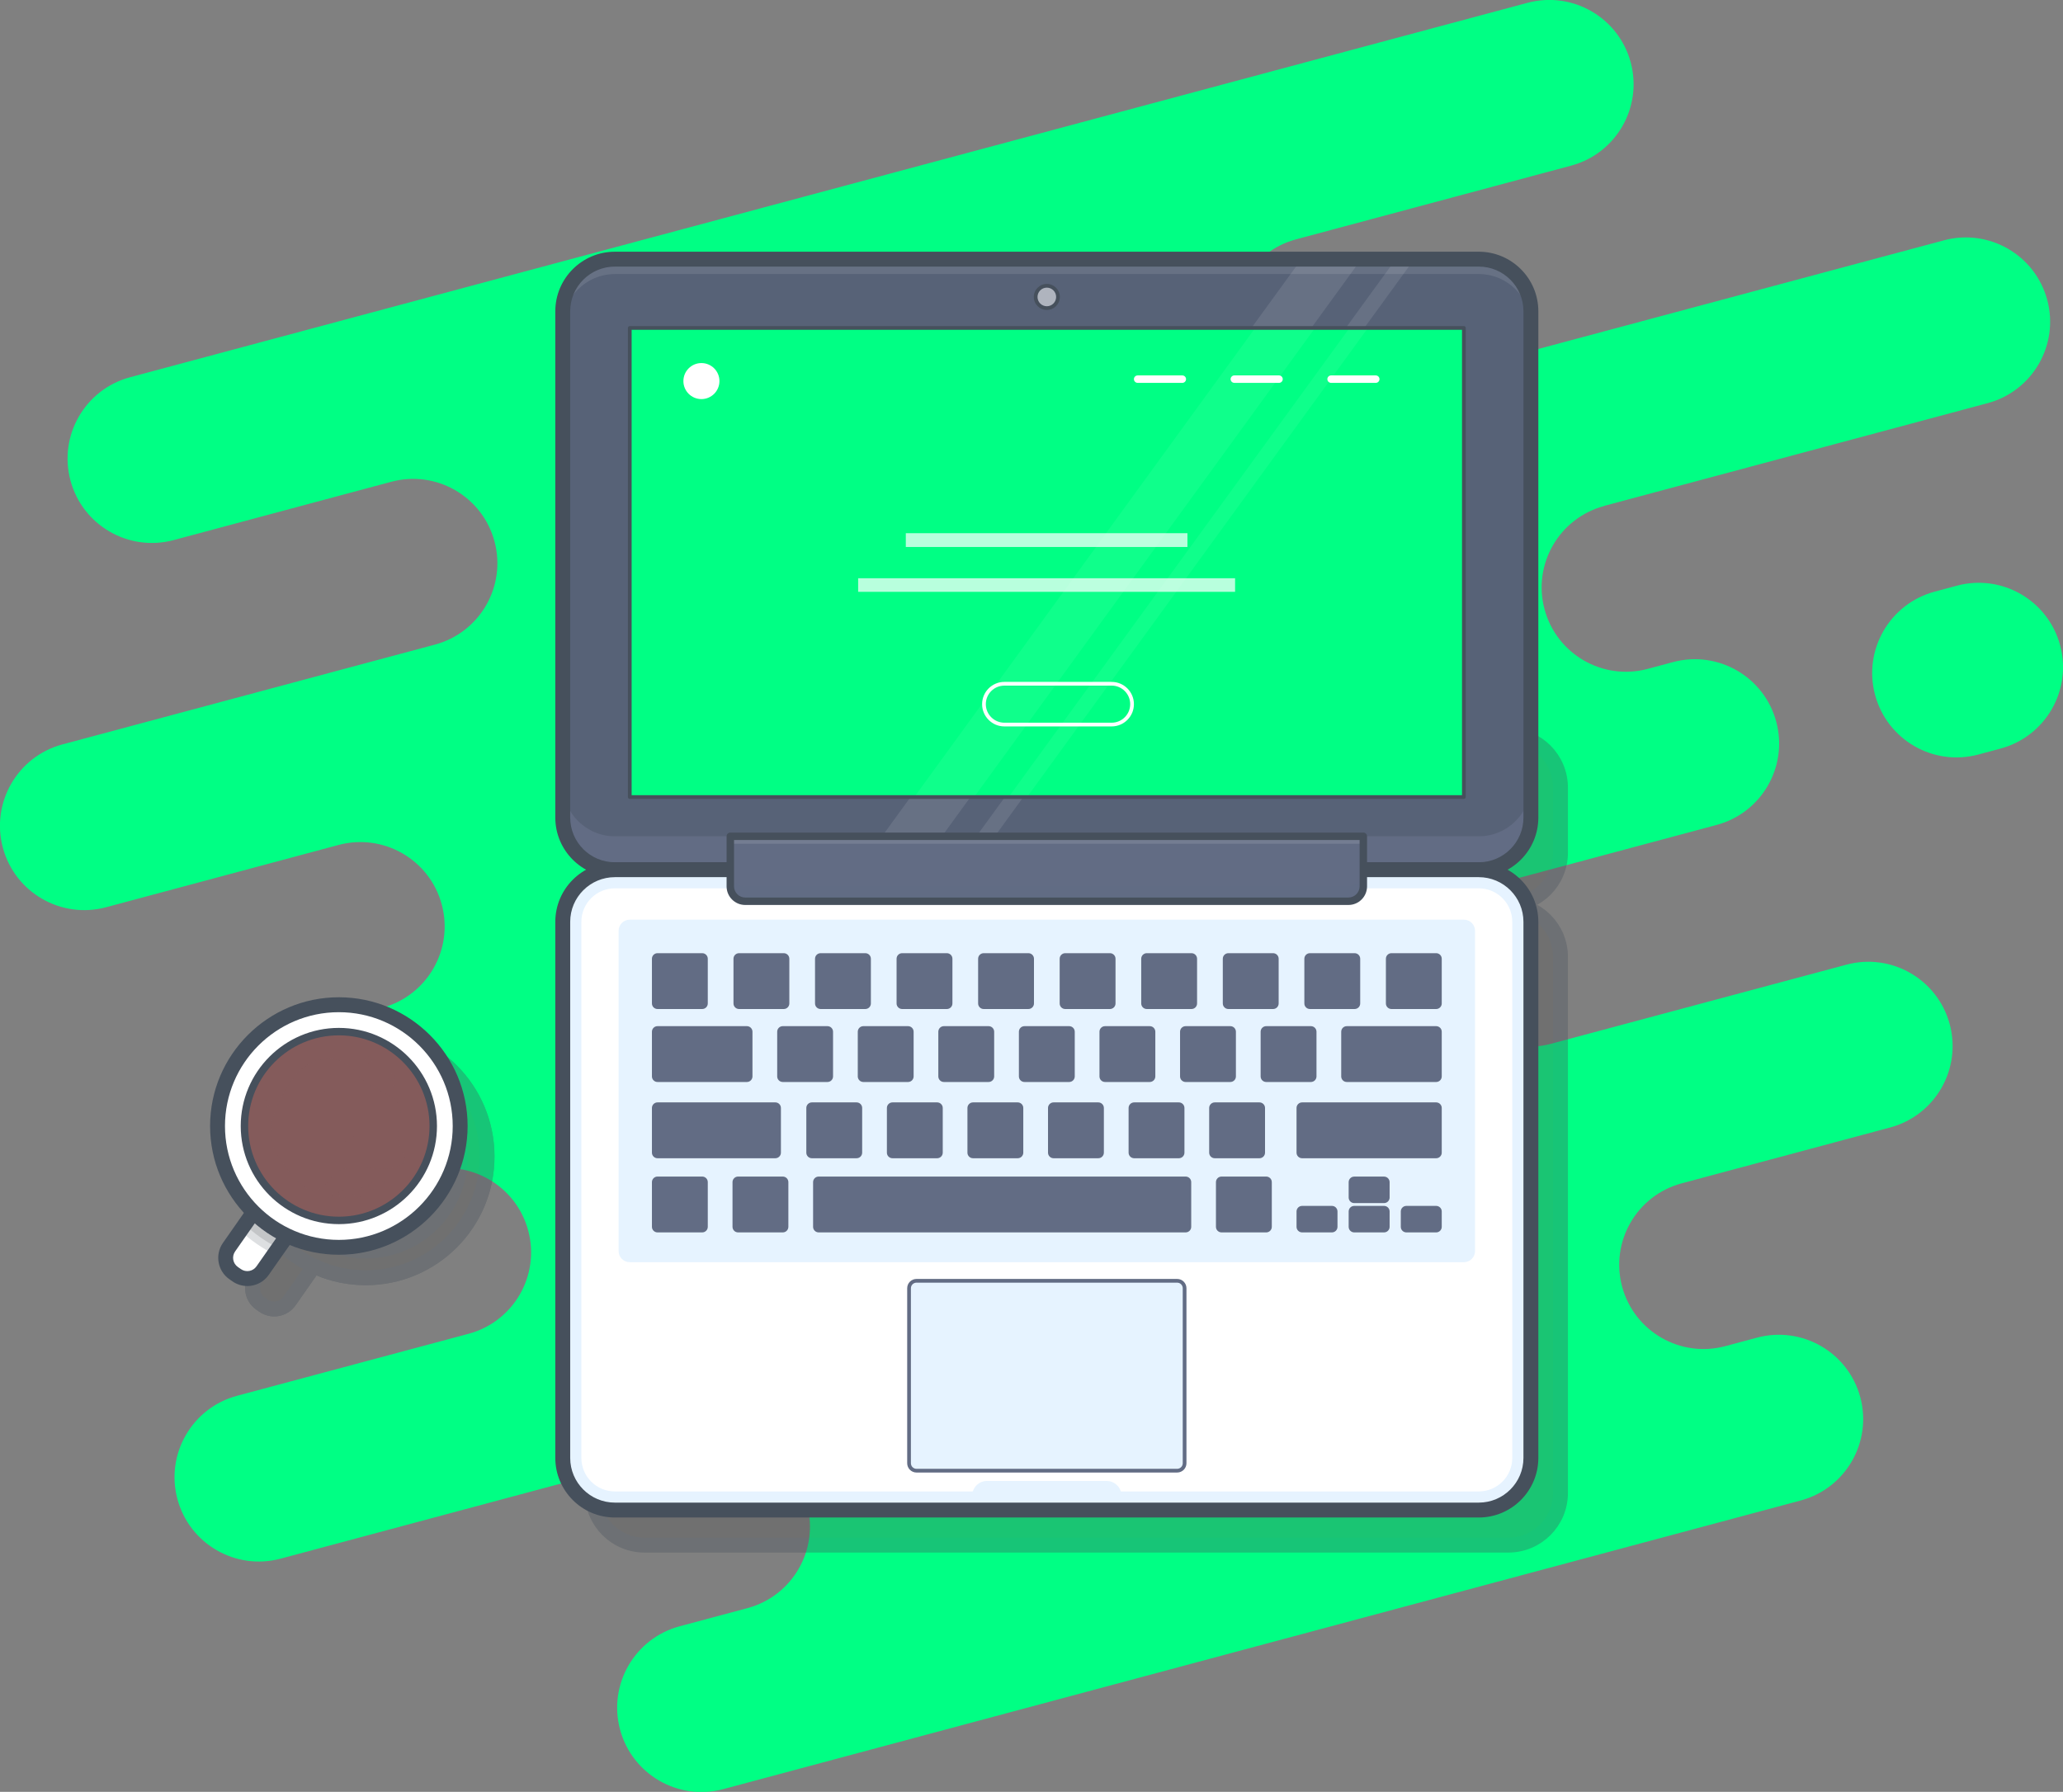 <?xml version="1.0" encoding="UTF-8"?>
<svg id="Layer_1" data-name="Layer 1" xmlns="http://www.w3.org/2000/svg" viewBox="0 0 554.03 481.3">
  <rect x="0" y="0" width="554.03" height="481.3" fill="#808080" stroke="none"/>
  <defs>
    <style>
      .cls-1, .cls-2, .cls-3, .cls-4, .cls-5 {
        fill: #fff;
      }

      .cls-6, .cls-3, .cls-7, .cls-4, .cls-8, .cls-5, .cls-9, .cls-10, .cls-11, .cls-12 {
        isolation: isolate;
      }

      .cls-6, .cls-8, .cls-13 {
        opacity: .33;
      }

      .cls-6, .cls-14 {
        fill: #845b5b;
      }

      .cls-2, .cls-15 {
        stroke: #e6f3ff;
        stroke-miterlimit: 10;
      }

      .cls-2, .cls-15, .cls-16 {
        stroke-width: 2px;
      }

      .cls-3 {
        opacity: .12;
      }

      .cls-7, .cls-17 {
        fill: #626c84;
      }

      .cls-7, .cls-11 {
        opacity: .25;
      }

      .cls-4 {
        opacity: .52;
      }

      .cls-18 {
        fill: #00ff84;
      }

      .cls-19, .cls-20, .cls-8, .cls-21, .cls-15, .cls-9, .cls-22, .cls-16, .cls-23, .cls-10, .cls-11 {
        fill: #4e4e4e;
      }

      .cls-20, .cls-8, .cls-21, .cls-22, .cls-16, .cls-23, .cls-10 {
        stroke-linecap: round;
        stroke-linejoin: round;
      }

      .cls-20, .cls-8, .cls-16, .cls-23, .cls-10 {
        stroke: #46505c;
      }

      .cls-8, .cls-23, .cls-10 {
        stroke-width: 4px;
      }

      .cls-24 {
        fill: #46505c;
      }

      .cls-5, .cls-25 {
        opacity: .1;
      }

      .cls-21 {
        stroke: #626c84;
      }

      .cls-9, .cls-12 {
        opacity: .17;
      }

      .cls-26 {
        fill: #e6f3ff;
      }

      .cls-27 {
        opacity: .72;
      }

      .cls-22 {
        stroke: #000;
      }

      .cls-28 {
        opacity: .06;
      }

      .cls-10 {
        opacity: .18;
      }

      .cls-12 {
        fill: #263238;
      }
    </style>
  </defs>
  <g id="Layer_1-2" data-name="Layer 1">
    <g>
      <path class="cls-18" d="m430.79,135.89l103-27.6c12.08-3.24,19.24-15.65,16.01-27.73h0c-3.24-12.08-15.65-19.24-27.73-16.01l-162.29,43.48c-12.08,3.24-24.49-3.93-27.73-16.01h0c-3.23-12.08,3.93-24.49,16.01-27.73l73.87-19.8c12.08-3.24,19.24-15.65,16.01-27.72t0,0h0c-3.24-12.08-15.65-19.24-27.73-16.01L34.93,101.33c-12.08,3.24-19.24,15.65-16.01,27.72h0c3.23,12.08,15.65,19.25,27.72,16.02,0,0,0,0,0,0l58.43-15.66c12.08-3.24,24.49,3.93,27.73,16.01h0c3.24,12.08-3.93,24.49-16.01,27.73h0l-100.02,26.8c-12.08,3.24-19.24,15.65-16.01,27.73h0c3.24,12.08,15.65,19.24,27.73,16.01h0l62.42-16.73c12.08-3.23,24.49,3.93,27.73,16.01h0c3.24,12.08-3.93,24.49-16.01,27.73h0l-4.43,1.19c-12.08,3.24-19.24,15.65-16.01,27.73,0,0,0,0,0,.01h0c3.24,12.08,15.65,19.24,27.73,16.01h0l4.2-1.12c12.08-3.24,24.49,3.93,27.73,16.01h0c3.24,12.08-3.93,24.49-16.01,27.73t0,0l-62.19,16.66c-12.08,3.24-19.24,15.65-16.01,27.73h0c3.24,12.08,15.65,19.24,27.73,16.01l113.64-30.45c12.08-3.24,24.49,3.93,27.73,16.01h0c3.24,12.08-3.93,24.49-16.01,27.73,0,0,0,0,0,0l-18.21,4.88c-12.08,3.24-19.24,15.65-16.01,27.73h0c3.24,12.08,15.65,19.24,27.72,16.01h0l289.35-77.53c12.08-3.24,19.24-15.65,16.01-27.73h0c-3.24-12.08-15.65-19.24-27.73-16.01h0l-8.51,2.28c-12.08,3.24-24.49-3.93-27.73-16h0c-3.23-12.08,3.93-24.49,16.01-27.73h0l55.97-15c12.08-3.24,19.24-15.65,16.01-27.73h0c-3.24-12.08-15.65-19.24-27.72-16.01h0l-79.36,21.26c-12.08,3.24-24.49-3.93-27.73-16.01h0c-3.23-12.08,3.93-24.49,16.01-27.72l56.2-15.06c12.08-3.23,19.24-15.65,16.01-27.72t0,0h0c-3.23-12.08-15.64-19.25-27.72-16.02,0,0,0,0,0,0l-6.78,1.82c-12.08,3.24-24.49-3.93-27.73-16.01h0c-3.24-12.08,3.93-24.49,16-27.73,0,0,0,0,0,0Z"/>
      <path class="cls-18" d="m519.57,158.92l5.96-1.6c12.08-3.24,24.49,3.93,27.73,16.01h0c3.24,12.08-3.93,24.5-16.01,27.74l-5.96,1.6c-12.08,3.24-24.49-3.93-27.73-16.01h0c-3.24-12.08,3.93-24.5,16.01-27.74Z"/>
    </g>
    <g class="cls-13">
      <path class="cls-22" d="m173.08,197.56h232c7.73,0,14,6.27,14,14v17.48c0,7.73-6.27,14-14,14h-232c-7.73,0-14-6.27-14-14v-17.48c0-7.73,6.27-14,14-14Z"/>
      <path class="cls-19" d="m173.08,197.56h232c7.73,0,14,6.27,14,14v17.48c0,7.73-6.27,14-14,14h-232c-7.73,0-14-6.27-14-14v-17.48c0-7.73,6.27-14,14-14Z"/>
      <path class="cls-9" d="m173.08,197.56h232c7.73,0,14,6.27,14,14v20.44c0,4.72-3.83,8.55-8.55,8.55h-242.9c-4.72,0-8.55-3.83-8.55-8.55h0v-20.44c0-7.73,6.27-14,14-14Z"/>
      <path class="cls-23" d="m173.08,197.56h232c7.73,0,14,6.27,14,14v17.48c0,7.73-6.27,14-14,14h-232c-7.73,0-14-6.27-14-14v-17.48c0-7.73,6.27-14,14-14Z"/>
      <rect class="cls-19" x="177.08" y="202.68" width="224" height="34.94"/>
      <rect class="cls-20" x="177.08" y="202.68" width="224" height="34.94"/>
      <path class="cls-19" d="m173.08,243.03h232c7.73,0,14,6.27,14,14v144c0,7.73-6.27,14-14,14h-232c-7.73,0-14-6.27-14-14v-144c0-7.73,6.27-14,14-14Z"/>
      <path class="cls-15" d="m415.08,257.03v144c0,5.52-4.48,10-10,10h-232c-5.52,0-10-4.48-10-10v-144c0-5.52,4.48-10,10-10h232c5.52,0,10,4.48,10,10Z"/>
      <path class="cls-19" d="m273.03,407.21h32.1c2.21,0,4,1.79,4,4v3.82h-40.1v-3.82c0-2.21,1.79-4,4-4Z"/>
      <path class="cls-23" d="m173.08,243.03h232c7.73,0,14,6.27,14,14v144c0,7.73-6.27,14-14,14h-232c-7.73,0-14-6.27-14-14v-144c0-7.73,6.27-14,14-14Z"/>
      <path class="cls-19" d="m177.08,256.45h224c1.66,0,3,1.34,3,3v86c0,1.66-1.34,3-3,3h-224c-1.66,0-3-1.34-3-3v-86c0-1.66,1.34-3,3-3Z"/>
      <path class="cls-21" d="m206.17,325.95h12c.55,0,1,.45,1,1v12c0,.55-.45,1-1,1h-12c-.55,0-1-.45-1-1v-12c0-.55.45-1,1-1Z"/>
      <path class="cls-21" d="m184.53,325.95h12c.55,0,1,.45,1,1v12c0,.55-.45,1-1,1h-12c-.55,0-1-.45-1-1v-12c0-.55.45-1,1-1Z"/>
      <path class="cls-21" d="m227.81,325.95h98.55c.55,0,1,.45,1,1v12c0,.55-.45,1-1,1h-98.55c-.55,0-1-.45-1-1v-12c0-.55.45-1,1-1Z"/>
      <path class="cls-21" d="m336,325.95h12c.55,0,1,.45,1,1v12c0,.55-.45,1-1,1h-12c-.55,0-1-.45-1-1v-12c0-.55.45-1,1-1Z"/>
      <path class="cls-21" d="m371.64,333.83h8c.55,0,1,.45,1,1v4.12c0,.55-.45,1-1,1h-8c-.55,0-1-.45-1-1v-4.12c0-.55.45-1,1-1Z"/>
      <path class="cls-21" d="m371.64,325.95h8c.55,0,1,.45,1,1v4.12c0,.55-.45,1-1,1h-8c-.55,0-1-.45-1-1v-4.12c0-.55.45-1,1-1Z"/>
      <path class="cls-21" d="m385.64,333.83h8c.55,0,1,.45,1,1v4.12c0,.55-.45,1-1,1h-8c-.55,0-1-.45-1-1v-4.12c0-.55.45-1,1-1Z"/>
      <path class="cls-21" d="m357.64,333.83h8c.55,0,1,.45,1,1v4.12c0,.55-.45,1-1,1h-8c-.55,0-1-.45-1-1v-4.12c0-.55.45-1,1-1Z"/>
      <path class="cls-21" d="m184.53,306.03h31.64c.55,0,1,.45,1,1v12c0,.55-.45,1-1,1h-31.64c-.55,0-1-.45-1-1v-12c0-.55.45-1,1-1Z"/>
      <path class="cls-21" d="m225.99,306.03h12c.55,0,1,.45,1,1v12c0,.55-.45,1-1,1h-12c-.55,0-1-.45-1-1v-12c0-.55.45-1,1-1Z"/>
      <path class="cls-21" d="m247.63,306.03h12c.55,0,1,.45,1,1v12c0,.55-.45,1-1,1h-12c-.55,0-1-.45-1-1v-12c0-.55.45-1,1-1Z"/>
      <path class="cls-21" d="m269.26,306.03h12c.55,0,1,.45,1,1v12c0,.55-.45,1-1,1h-12c-.55,0-1-.45-1-1v-12c0-.55.45-1,1-1Z"/>
      <path class="cls-21" d="m290.9,306.03h12c.55,0,1,.45,1,1v12c0,.55-.45,1-1,1h-12c-.55,0-1-.45-1-1v-12c0-.55.45-1,1-1Z"/>
      <path class="cls-21" d="m312.54,306.03h12c.55,0,1,.45,1,1v12c0,.55-.45,1-1,1h-12c-.55,0-1-.45-1-1v-12c0-.55.45-1,1-1Z"/>
      <path class="cls-21" d="m334.18,306.03h12c.55,0,1,.45,1,1v12c0,.55-.45,1-1,1h-12c-.55,0-1-.45-1-1v-12c0-.55.45-1,1-1Z"/>
      <path class="cls-21" d="m357.64,306.03h36c.55,0,1,.45,1,1v12c0,.55-.45,1-1,1h-36c-.55,0-1-.45-1-1v-12c0-.55.45-1,1-1Z"/>
      <path class="cls-21" d="m218.17,285.55h12c.55,0,1,.45,1,1v12c0,.55-.45,1-1,1h-12c-.55,0-1-.45-1-1v-12c0-.55.45-1,1-1Z"/>
      <path class="cls-21" d="m184.53,285.55h24c.55,0,1,.45,1,1v12c0,.55-.45,1-1,1h-24c-.55,0-1-.45-1-1v-12c0-.55.45-1,1-1Z"/>
      <path class="cls-21" d="m239.81,285.55h12c.55,0,1,.45,1,1v12c0,.55-.45,1-1,1h-12c-.55,0-1-.45-1-1v-12c0-.55.45-1,1-1Z"/>
      <path class="cls-21" d="m261.45,285.55h12c.55,0,1,.45,1,1v12c0,.55-.45,1-1,1h-12c-.55,0-1-.45-1-1v-12c0-.55.45-1,1-1Z"/>
      <path class="cls-21" d="m283.08,285.55h12c.55,0,1,.45,1,1v12c0,.55-.45,1-1,1h-12c-.55,0-1-.45-1-1v-12c0-.55.45-1,1-1Z"/>
      <path class="cls-21" d="m304.72,285.55h12c.55,0,1,.45,1,1v12c0,.55-.45,1-1,1h-12c-.55,0-1-.45-1-1v-12c0-.55.45-1,1-1Z"/>
      <path class="cls-21" d="m326.36,285.55h12c.55,0,1,.45,1,1v12c0,.55-.45,1-1,1h-12c-.55,0-1-.45-1-1v-12c0-.55.45-1,1-1Z"/>
      <path class="cls-21" d="m348,285.55h12c.55,0,1,.45,1,1v12c0,.55-.45,1-1,1h-12c-.55,0-1-.45-1-1v-12c0-.55.45-1,1-1Z"/>
      <path class="cls-21" d="m369.64,285.55h24c.55,0,1,.45,1,1v12c0,.55-.45,1-1,1h-24c-.55,0-1-.45-1-1v-12c0-.55.45-1,1-1Z"/>
      <path class="cls-21" d="m206.43,265.95h12c.55,0,1,.45,1,1v12c0,.55-.45,1-1,1h-12c-.55,0-1-.45-1-1v-12c0-.55.45-1,1-1Z"/>
      <path class="cls-21" d="m184.53,265.95h12c.55,0,1,.45,1,1v12c0,.55-.45,1-1,1h-12c-.55,0-1-.45-1-1v-12c0-.55.45-1,1-1Z"/>
      <path class="cls-21" d="m228.33,265.95h12c.55,0,1,.45,1,1v12c0,.55-.45,1-1,1h-12c-.55,0-1-.45-1-1v-12c0-.55.45-1,1-1Z"/>
      <path class="cls-21" d="m250.23,265.95h12c.55,0,1,.45,1,1v12c0,.55-.45,1-1,1h-12c-.55,0-1-.45-1-1v-12c0-.55.45-1,1-1Z"/>
      <path class="cls-21" d="m272.13,265.95h12c.55,0,1,.45,1,1v12c0,.55-.45,1-1,1h-12c-.55,0-1-.45-1-1v-12c0-.55.45-1,1-1Z"/>
      <path class="cls-21" d="m294.03,265.95h12c.55,0,1,.45,1,1v12c0,.55-.45,1-1,1h-12c-.55,0-1-.45-1-1v-12c0-.55.45-1,1-1Z"/>
      <path class="cls-21" d="m315.94,265.95h12c.55,0,1,.45,1,1v12c0,.55-.45,1-1,1h-12c-.55,0-1-.45-1-1v-12c0-.55.45-1,1-1Z"/>
      <path class="cls-21" d="m337.84,265.95h12c.55,0,1,.45,1,1v12c0,.55-.45,1-1,1h-12c-.55,0-1-.45-1-1v-12c0-.55.45-1,1-1Z"/>
      <path class="cls-21" d="m359.74,265.95h12c.55,0,1,.45,1,1v12c0,.55-.45,1-1,1h-12c-.55,0-1-.45-1-1v-12c0-.55.45-1,1-1Z"/>
      <path class="cls-21" d="m381.64,265.95h12c.55,0,1,.45,1,1v12c0,.55-.45,1-1,1h-12c-.55,0-1-.45-1-1v-12c0-.55.45-1,1-1Z"/>
      <path class="cls-19" d="m206.17,325.95h12c.55,0,1,.45,1,1v12c0,.55-.45,1-1,1h-12c-.55,0-1-.45-1-1v-12c0-.55.45-1,1-1Z"/>
      <path class="cls-19" d="m184.53,325.95h12c.55,0,1,.45,1,1v12c0,.55-.45,1-1,1h-12c-.55,0-1-.45-1-1v-12c0-.55.45-1,1-1Z"/>
      <path class="cls-19" d="m227.81,325.95h98.55c.55,0,1,.45,1,1v12c0,.55-.45,1-1,1h-98.55c-.55,0-1-.45-1-1v-12c0-.55.45-1,1-1Z"/>
      <path class="cls-19" d="m336,325.95h12c.55,0,1,.45,1,1v12c0,.55-.45,1-1,1h-12c-.55,0-1-.45-1-1v-12c0-.55.45-1,1-1Z"/>
      <path class="cls-19" d="m371.64,333.83h8c.55,0,1,.45,1,1v4.12c0,.55-.45,1-1,1h-8c-.55,0-1-.45-1-1v-4.12c0-.55.45-1,1-1Z"/>
      <path class="cls-19" d="m371.64,325.95h8c.55,0,1,.45,1,1v4.12c0,.55-.45,1-1,1h-8c-.55,0-1-.45-1-1v-4.12c0-.55.45-1,1-1Z"/>
      <path class="cls-19" d="m385.64,333.83h8c.55,0,1,.45,1,1v4.12c0,.55-.45,1-1,1h-8c-.55,0-1-.45-1-1v-4.12c0-.55.45-1,1-1Z"/>
      <path class="cls-19" d="m357.64,333.83h8c.55,0,1,.45,1,1v4.12c0,.55-.45,1-1,1h-8c-.55,0-1-.45-1-1v-4.12c0-.55.45-1,1-1Z"/>
      <path class="cls-19" d="m184.53,306.03h31.64c.55,0,1,.45,1,1v12c0,.55-.45,1-1,1h-31.64c-.55,0-1-.45-1-1v-12c0-.55.45-1,1-1Z"/>
      <path class="cls-19" d="m225.99,306.03h12c.55,0,1,.45,1,1v12c0,.55-.45,1-1,1h-12c-.55,0-1-.45-1-1v-12c0-.55.45-1,1-1Z"/>
      <path class="cls-19" d="m247.63,306.03h12c.55,0,1,.45,1,1v12c0,.55-.45,1-1,1h-12c-.55,0-1-.45-1-1v-12c0-.55.45-1,1-1Z"/>
      <path class="cls-19" d="m269.26,306.03h12c.55,0,1,.45,1,1v12c0,.55-.45,1-1,1h-12c-.55,0-1-.45-1-1v-12c0-.55.45-1,1-1Z"/>
      <path class="cls-19" d="m290.9,306.03h12c.55,0,1,.45,1,1v12c0,.55-.45,1-1,1h-12c-.55,0-1-.45-1-1v-12c0-.55.45-1,1-1Z"/>
      <path class="cls-19" d="m312.54,306.03h12c.55,0,1,.45,1,1v12c0,.55-.45,1-1,1h-12c-.55,0-1-.45-1-1v-12c0-.55.45-1,1-1Z"/>
      <path class="cls-19" d="m334.18,306.03h12c.55,0,1,.45,1,1v12c0,.55-.45,1-1,1h-12c-.55,0-1-.45-1-1v-12c0-.55.45-1,1-1Z"/>
      <path class="cls-19" d="m357.64,306.03h36c.55,0,1,.45,1,1v12c0,.55-.45,1-1,1h-36c-.55,0-1-.45-1-1v-12c0-.55.45-1,1-1Z"/>
      <path class="cls-19" d="m218.17,285.55h12c.55,0,1,.45,1,1v12c0,.55-.45,1-1,1h-12c-.55,0-1-.45-1-1v-12c0-.55.45-1,1-1Z"/>
      <path class="cls-19" d="m184.53,285.55h24c.55,0,1,.45,1,1v12c0,.55-.45,1-1,1h-24c-.55,0-1-.45-1-1v-12c0-.55.45-1,1-1Z"/>
      <path class="cls-19" d="m239.81,285.55h12c.55,0,1,.45,1,1v12c0,.55-.45,1-1,1h-12c-.55,0-1-.45-1-1v-12c0-.55.45-1,1-1Z"/>
      <path class="cls-19" d="m261.45,285.55h12c.55,0,1,.45,1,1v12c0,.55-.45,1-1,1h-12c-.55,0-1-.45-1-1v-12c0-.55.45-1,1-1Z"/>
      <path class="cls-19" d="m283.08,285.55h12c.55,0,1,.45,1,1v12c0,.55-.45,1-1,1h-12c-.55,0-1-.45-1-1v-12c0-.55.45-1,1-1Z"/>
      <path class="cls-19" d="m304.72,285.55h12c.55,0,1,.45,1,1v12c0,.55-.45,1-1,1h-12c-.55,0-1-.45-1-1v-12c0-.55.45-1,1-1Z"/>
      <path class="cls-19" d="m326.36,285.55h12c.55,0,1,.45,1,1v12c0,.55-.45,1-1,1h-12c-.55,0-1-.45-1-1v-12c0-.55.45-1,1-1Z"/>
      <path class="cls-19" d="m348,285.55h12c.55,0,1,.45,1,1v12c0,.55-.45,1-1,1h-12c-.55,0-1-.45-1-1v-12c0-.55.45-1,1-1Z"/>
      <path class="cls-19" d="m369.64,285.55h24c.55,0,1,.45,1,1v12c0,.55-.45,1-1,1h-24c-.55,0-1-.45-1-1v-12c0-.55.45-1,1-1Z"/>
      <path class="cls-19" d="m206.43,265.95h12c.55,0,1,.45,1,1v12c0,.55-.45,1-1,1h-12c-.55,0-1-.45-1-1v-12c0-.55.45-1,1-1Z"/>
      <path class="cls-19" d="m184.53,265.95h12c.55,0,1,.45,1,1v12c0,.55-.45,1-1,1h-12c-.55,0-1-.45-1-1v-12c0-.55.45-1,1-1Z"/>
      <path class="cls-19" d="m228.33,265.95h12c.55,0,1,.45,1,1v12c0,.55-.45,1-1,1h-12c-.55,0-1-.45-1-1v-12c0-.55.45-1,1-1Z"/>
      <path class="cls-19" d="m250.23,265.95h12c.55,0,1,.45,1,1v12c0,.55-.45,1-1,1h-12c-.55,0-1-.45-1-1v-12c0-.55.45-1,1-1Z"/>
      <path class="cls-19" d="m272.13,265.95h12c.55,0,1,.45,1,1v12c0,.55-.45,1-1,1h-12c-.55,0-1-.45-1-1v-12c0-.55.45-1,1-1Z"/>
      <path class="cls-19" d="m294.03,265.95h12c.55,0,1,.45,1,1v12c0,.55-.45,1-1,1h-12c-.55,0-1-.45-1-1v-12c0-.55.45-1,1-1Z"/>
      <path class="cls-19" d="m315.94,265.95h12c.55,0,1,.45,1,1v12c0,.55-.45,1-1,1h-12c-.55,0-1-.45-1-1v-12c0-.55.45-1,1-1Z"/>
      <path class="cls-19" d="m337.84,265.95h12c.55,0,1,.45,1,1v12c0,.55-.45,1-1,1h-12c-.55,0-1-.45-1-1v-12c0-.55.45-1,1-1Z"/>
      <path class="cls-19" d="m359.74,265.95h12c.55,0,1,.45,1,1v12c0,.55-.45,1-1,1h-12c-.55,0-1-.45-1-1v-12c0-.55.45-1,1-1Z"/>
      <path class="cls-19" d="m381.64,265.95h12c.55,0,1,.45,1,1v12c0,.55-.45,1-1,1h-12c-.55,0-1-.45-1-1v-12c0-.55.45-1,1-1Z"/>
      <path class="cls-19" d="m204.08,234.05h170v13.45c0,2.21-1.79,4-4,4h-162c-2.21,0-4-1.79-4-4v-13.45h0Z"/>
      <path class="cls-11" d="m370.08,247.49h-162c-2.21,0-4-1.79-4-4v4c0,2.21,1.79,4,4,4h162c2.21,0,4-1.79,4-4v-4c0,2.21-1.79,4-4,4Z"/>
      <path class="cls-16" d="m204.08,234.05h170v13.45c0,2.21-1.79,4-4,4h-162c-2.21,0-4-1.79-4-4v-13.45h0Z"/>
      <path class="cls-19" d="m254.08,353.45h70c1.11,0,2,.89,2,2v47c0,1.11-.89,2-2,2h-70c-1.11,0-2-.89-2-2v-47c0-1.11.9-2,2-2Z"/>
      <path class="cls-21" d="m254.08,353.45h70c1.11,0,2,.89,2,2v47c0,1.11-.89,2-2,2h-70c-1.11,0-2-.89-2-2v-47c0-1.11.9-2,2-2Z"/>
    </g>
    <g class="cls-13">
      <path class="cls-23" d="m68.73,343.17l7.72-11.03c.22-.31.65-.39.96-.17l7.88,5.51c.31.22.39.65.17.96l-7.72,11.03c-1.58,2.26-4.7,2.81-6.96,1.23l-.82-.57c-2.26-1.58-2.81-4.7-1.23-6.96Z"/>
      <path class="cls-23" d="m68.73,343.17l7.72-11.03c.22-.31.65-.39.96-.17l7.88,5.51c.31.22.39.65.17.96l-7.72,11.03c-1.58,2.26-4.7,2.81-6.96,1.23l-.82-.57c-2.26-1.58-2.81-4.7-1.23-6.96Z"/>
      <circle class="cls-23" cx="98.22" cy="310.63" r="32.58"/>
      <circle class="cls-23" cx="98.22" cy="310.63" r="32.58"/>
      <circle class="cls-23" cx="98.22" cy="310.63" r="25.36"/>
      <circle class="cls-23" cx="98.22" cy="310.63" r="25.36"/>
      <path class="cls-8" d="m81.64,305.37c.34-.76.71-1.51,1.08-2.25,1.7-3.33,3.73-6.79,6.98-8.83,2.75-1.73,6.61-2.41,9.59-.88,2.59,1.33,4.15,4.07,6.51,5.77,1.59.98,3.25,1.85,4.95,2.61,1.72.77,3.09,2.18,3.81,3.92.8,2.44-.52,5.05-.53,7.62,0,1.42.39,2.81,1.14,4.02.47.56.77,1.25.88,1.98-.15.95-.81,1.74-1.71,2.06-2.63,1.24-5.69.79-8.58.48s-6.09-.38-8.37,1.42c-.93.86-1.8,1.8-2.59,2.79-1.25,1.87-3.78,2.38-5.65,1.13-.22-.14-.42-.31-.6-.49-2.07-1.73-3.86-3.77-5.33-6.04-1.54-1.92-2.62-4.16-3.17-6.56-.52-2.97.35-5.95,1.59-8.75Z"/>
      <circle class="cls-8" cx="103.35" cy="328.25" r="1.57"/>
      <circle class="cls-8" cx="99.25" cy="328.83" r="1.09"/>
      <circle class="cls-8" cx="107.06" cy="326.79" r=".99"/>
      <circle class="cls-8" cx="95.8" cy="329.24" r=".71"/>
      <circle class="cls-8" cx="110.19" cy="325.75" r=".43"/>
      <circle class="cls-8" cx="78.54" cy="304.64" r="1.01"/>
      <circle class="cls-8" cx="106.15" cy="292.84" r=".95"/>
      <circle class="cls-8" cx="112.35" cy="297.54" r=".86"/>
      <circle class="cls-8" cx="113.06" cy="299.99" r=".38"/>
    </g>
    <path class="cls-2" d="m61.51,334.99l7.72-11.03c.22-.31.65-.39.96-.17l7.88,5.51c.31.22.39.65.17.96l-7.72,11.03c-1.58,2.26-4.7,2.81-6.96,1.23l-.82-.57c-2.26-1.58-2.81-4.7-1.23-6.96Z"/>
    <path class="cls-10" d="m70.19,323.79c-.31-.22-.74-.14-.96.17l-3.48,4.97c1.33,1.27,2.76,2.44,4.27,3.49,1.51,1.05,3.09,2,4.74,2.82l3.48-4.97c.22-.31.14-.74-.17-.96,0,0,0,0,0,0l-7.88-5.51Z"/>
    <path class="cls-24" d="m66.41,345.43c-1.39,0-2.79-.41-4-1.26l-.82-.57c-3.16-2.21-3.93-6.59-1.72-9.75h0l7.72-11.03c.85-1.21,2.53-1.51,3.75-.66l7.88,5.52c1.22.85,1.51,2.54.66,3.75l-7.72,11.03c-1.36,1.94-3.54,2.98-5.75,2.98Zm-3.27-9.29c-.95,1.36-.62,3.23.74,4.18l.82.57c1.36.95,3.23.62,4.18-.74l6.97-9.96-5.74-4.01-6.97,9.96Zm13.46-7.02s0,0,0,0h0Z"/>
    <circle class="cls-2" cx="91" cy="302.46" r="32.58"/>
    <path class="cls-24" d="m91,337.03c-19.07,0-34.58-15.51-34.58-34.58s15.51-34.58,34.58-34.58,34.58,15.51,34.58,34.58-15.51,34.58-34.58,34.58Zm0-65.15c-16.86,0-30.58,13.72-30.58,30.58s13.72,30.58,30.58,30.58,30.58-13.72,30.58-30.58-13.72-30.58-30.58-30.58Z"/>
    <circle class="cls-14" cx="91" cy="302.46" r="25.36"/>
    <path class="cls-24" d="m91,328.81c-14.53,0-26.35-11.82-26.35-26.35s11.82-26.36,26.35-26.36,26.35,11.82,26.35,26.36-11.82,26.35-26.35,26.35Zm0-50.71c-13.43,0-24.35,10.93-24.35,24.36s10.93,24.35,24.35,24.35,24.35-10.93,24.35-24.35-10.93-24.36-24.35-24.36Z"/>
    <path class="cls-6" d="m74.42,297.19c.34-.76.71-1.51,1.08-2.25,1.7-3.33,3.73-6.79,6.98-8.83,2.76-1.73,6.61-2.41,9.59-.88,2.59,1.33,4.15,4.07,6.51,5.77,1.59.97,3.25,1.84,4.96,2.6,1.72.77,3.08,2.18,3.81,3.92.8,2.45-.52,5.05-.53,7.62,0,1.42.39,2.81,1.14,4.02.47.56.78,1.25.88,1.98-.15.95-.81,1.74-1.71,2.06-2.63,1.24-5.69.79-8.58.48s-6.08-.38-8.37,1.42c-.93.86-1.8,1.8-2.59,2.79-1.25,1.87-3.78,2.38-5.65,1.13-.22-.14-.42-.31-.6-.49-2.07-1.73-3.86-3.77-5.33-6.04-1.53-1.92-2.62-4.16-3.17-6.55-.53-2.97.34-5.95,1.59-8.75Z"/>
    <circle class="cls-6" cx="96.12" cy="320.08" r="1.57"/>
    <circle class="cls-6" cx="92.03" cy="320.66" r="1.09"/>
    <circle class="cls-6" cx="99.84" cy="318.61" r=".99"/>
    <circle class="cls-6" cx="88.58" cy="321.07" r=".71"/>
    <circle class="cls-6" cx="102.96" cy="317.57" r=".43"/>
    <circle class="cls-6" cx="71.32" cy="296.47" r="1.01"/>
    <circle class="cls-6" cx="98.93" cy="284.67" r=".95"/>
    <circle class="cls-6" cx="105.13" cy="289.37" r=".86"/>
    <circle class="cls-6" cx="105.84" cy="291.81" r=".38"/>
    <circle class="cls-14" cx="93.22" cy="304.55" r="2"/>
    <circle class="cls-14" cx="86.7" cy="296.87" r="3.5"/>
    <path d="m397.13,234.11h-232c-7.99,0-14.5-6.51-14.5-14.5V83.61c0-7.99,6.51-14.5,14.5-14.5h232c7.99,0,14.5,6.51,14.5,14.5v136c0,7.99-6.51,14.5-14.5,14.5ZM165.13,70.11c-7.44,0-13.5,6.06-13.5,13.5v136c0,7.44,6.06,13.5,13.5,13.5h232c7.44,0,13.5-6.06,13.5-13.5V83.61c0-7.44-6.06-13.5-13.5-13.5h-232Z"/>
    <path class="cls-17" d="m165.13,69.61h232c7.73,0,14,6.27,14,14v136c0,7.73-6.27,14-14,14h-232c-7.73,0-14-6.27-14-14V83.61c0-7.73,6.27-14,14-14Z"/>
    <path class="cls-17" d="m165.13,69.61h232c7.73,0,14,6.27,14,14v136c0,7.73-6.27,14-14,14h-232c-7.73,0-14-6.27-14-14V83.61c0-7.73,6.27-14,14-14Z"/>
    <path class="cls-12" d="m165.13,69.61h232c7.73,0,14,6.27,14,14v127.02c0,7.73-6.27,14-14,14h-232c-7.73,0-14-6.27-14-14v-127.02c0-7.73,6.27-14,14-14Z"/>
    <path class="cls-5" d="m165.13,73.61h232c7.73,0,14,6.27,14,14v132h0V83.61c0-7.73-6.27-14-14-14h-232c-7.73,0-14,6.27-14,14v4c0-7.73,6.27-14,14-14Z"/>
    <g class="cls-25">
      <polygon class="cls-1" points="230.36 233.61 246.43 233.61 365.58 69.61 349.51 69.61 230.36 233.61"/>
      <polygon class="cls-1" points="255.7 233.61 260.64 233.61 379.8 69.61 374.85 69.61 255.7 233.61"/>
    </g>
    <path class="cls-24" d="m397.13,235.61h-232c-8.82,0-16-7.18-16-16V83.61c0-8.82,7.18-16,16-16h232c8.82,0,16,7.18,16,16v136c0,8.82-7.18,16-16,16ZM165.13,71.61c-6.62,0-12,5.38-12,12v136c0,6.62,5.38,12,12,12h232c6.62,0,12-5.38,12-12V83.61c0-6.62-5.38-12-12-12h-232Z"/>
    <rect class="cls-18" x="169.13" y="88.09" width="224" height="126"/>
    <g class="cls-28">
      <polygon class="cls-1" points="245.54 214.09 261.61 214.09 353.16 88.09 337.09 88.09 245.54 214.09"/>
      <polygon class="cls-1" points="270.88 214.09 275.83 214.09 367.37 88.09 362.43 88.09 270.88 214.09"/>
    </g>
    <path class="cls-24" d="m393.13,214.59h-224c-.28,0-.5-.22-.5-.5v-126c0-.28.22-.5.5-.5h224c.28,0,.5.22.5.5v126c0,.28-.22.5-.5.5Zm-223.5-1h223v-125h-223v125Z"/>
    <path class="cls-26" d="m165.13,233.61h232c7.73,0,14,6.27,14,14v144c0,7.73-6.27,14-14,14h-232c-7.73,0-14-6.27-14-14v-144c0-7.73,6.27-14,14-14Z"/>
    <path class="cls-2" d="m407.13,247.61v144c0,5.52-4.48,10-10,10h-232c-5.52,0-10-4.48-10-10v-144c0-5.52,4.48-10,10-10h232c5.52,0,10,4.48,10,10Z"/>
    <path class="cls-26" d="m265.08,397.79h32.1c2.21,0,4,1.79,4,4v3.82h-40.1v-3.82c0-2.21,1.79-4,4-4Z"/>
    <path class="cls-24" d="m397.13,407.61h-232c-8.82,0-16-7.18-16-16v-144c0-8.82,7.18-16,16-16h232c8.82,0,16,7.18,16,16v144c0,8.82-7.18,16-16,16Zm-232-172c-6.62,0-12,5.38-12,12v144c0,6.62,5.38,12,12,12h232c6.62,0,12-5.38,12-12v-144c0-6.62-5.38-12-12-12h-232Z"/>
    <path class="cls-26" d="m169.13,247.03h224c1.66,0,3,1.34,3,3v86c0,1.66-1.34,3-3,3h-224c-1.66,0-3-1.34-3-3v-86c0-1.66,1.34-3,3-3Z"/>
    <path class="cls-17" d="m210.22,331.03h-12c-.83,0-1.5-.67-1.5-1.5v-12c0-.83.67-1.5,1.5-1.5h12c.83,0,1.5.67,1.5,1.5v12c0,.83-.67,1.5-1.5,1.5Zm-12-14c-.28,0-.5.23-.5.5v12c0,.27.22.5.5.5h12c.28,0,.5-.23.5-.5v-12c0-.27-.22-.5-.5-.5h-12Z"/>
    <path class="cls-17" d="m188.58,331.03h-12c-.83,0-1.5-.67-1.5-1.5v-12c0-.83.67-1.5,1.5-1.5h12c.83,0,1.5.67,1.5,1.5v12c0,.83-.67,1.5-1.5,1.5Zm-12-14c-.28,0-.5.23-.5.5v12c0,.27.22.5.5.5h12c.28,0,.5-.23.5-.5v-12c0-.27-.22-.5-.5-.5h-12Z"/>
    <path class="cls-17" d="m318.41,331.03h-98.55c-.83,0-1.5-.67-1.5-1.5v-12c0-.83.67-1.5,1.5-1.5h98.55c.83,0,1.5.67,1.5,1.5v12c0,.83-.67,1.5-1.5,1.5Zm-98.55-14c-.28,0-.5.23-.5.5v12c0,.27.22.5.5.5h98.55c.27,0,.5-.23.5-.5v-12c0-.27-.23-.5-.5-.5h-98.55Z"/>
    <path class="cls-17" d="m340.05,331.03h-12c-.83,0-1.5-.67-1.5-1.5v-12c0-.83.67-1.5,1.5-1.5h12c.83,0,1.5.67,1.5,1.5v12c0,.83-.67,1.5-1.5,1.5Zm-12-14c-.27,0-.5.23-.5.5v12c0,.27.23.5.5.5h12c.27,0,.5-.23.5-.5v-12c0-.27-.23-.5-.5-.5h-12Z"/>
    <path class="cls-17" d="m371.69,331.03h-8c-.83,0-1.5-.67-1.5-1.5v-4.12c0-.83.67-1.5,1.5-1.5h8c.83,0,1.5.67,1.5,1.5v4.12c0,.83-.67,1.5-1.5,1.5Zm-8-6.12c-.27,0-.5.23-.5.5v4.12c0,.27.23.5.5.5h8c.27,0,.5-.23.5-.5v-4.12c0-.27-.23-.5-.5-.5h-8Z"/>
    <path class="cls-17" d="m371.69,323.16h-8c-.83,0-1.5-.67-1.5-1.5v-4.12c0-.83.67-1.5,1.5-1.5h8c.83,0,1.5.67,1.5,1.5v4.12c0,.83-.67,1.5-1.5,1.5Zm-8-6.12c-.27,0-.5.23-.5.5v4.12c0,.27.23.5.5.5h8c.27,0,.5-.23.5-.5v-4.12c0-.27-.23-.5-.5-.5h-8Z"/>
    <path class="cls-17" d="m385.69,331.03h-8c-.83,0-1.5-.67-1.5-1.5v-4.12c0-.83.67-1.5,1.5-1.5h8c.83,0,1.5.67,1.5,1.5v4.12c0,.83-.67,1.5-1.5,1.5Zm-8-6.12c-.27,0-.5.23-.5.5v4.12c0,.27.23.5.5.5h8c.27,0,.5-.23.5-.5v-4.12c0-.27-.23-.5-.5-.5h-8Z"/>
    <path class="cls-17" d="m357.69,331.03h-8c-.83,0-1.5-.67-1.5-1.5v-4.12c0-.83.67-1.5,1.5-1.5h8c.83,0,1.5.67,1.5,1.5v4.12c0,.83-.67,1.5-1.5,1.5Zm-8-6.12c-.27,0-.5.23-.5.5v4.12c0,.27.23.5.5.5h8c.27,0,.5-.23.5-.5v-4.12c0-.27-.23-.5-.5-.5h-8Z"/>
    <path class="cls-17" d="m208.22,311.11h-31.64c-.83,0-1.5-.67-1.5-1.5v-12c0-.83.67-1.5,1.5-1.5h31.64c.83,0,1.5.67,1.5,1.5v12c0,.83-.67,1.5-1.5,1.5Zm-31.64-14c-.28,0-.5.23-.5.5v12c0,.27.22.5.5.5h31.64c.28,0,.5-.23.5-.5v-12c0-.27-.22-.5-.5-.5h-31.64Z"/>
    <path class="cls-17" d="m230.04,311.11h-12c-.83,0-1.5-.67-1.5-1.5v-12c0-.83.67-1.5,1.5-1.5h12c.83,0,1.5.67,1.5,1.5v12c0,.83-.67,1.5-1.5,1.5Zm-12-14c-.28,0-.5.23-.5.5v12c0,.27.22.5.5.5h12c.28,0,.5-.23.5-.5v-12c0-.27-.22-.5-.5-.5h-12Z"/>
    <path class="cls-17" d="m251.68,311.11h-12c-.83,0-1.5-.67-1.5-1.5v-12c0-.83.67-1.5,1.5-1.5h12c.83,0,1.5.67,1.5,1.5v12c0,.83-.67,1.5-1.5,1.5Zm-12-14c-.28,0-.5.23-.5.5v12c0,.27.22.5.5.5h12c.28,0,.5-.23.5-.5v-12c0-.27-.22-.5-.5-.5h-12Z"/>
    <path class="cls-17" d="m273.31,311.11h-12c-.83,0-1.5-.67-1.5-1.5v-12c0-.83.67-1.5,1.5-1.5h12c.83,0,1.5.67,1.5,1.5v12c0,.83-.67,1.5-1.5,1.5Zm-12-14c-.28,0-.5.23-.5.5v12c0,.27.22.5.5.5h12c.28,0,.5-.23.5-.5v-12c0-.27-.22-.5-.5-.5h-12Z"/>
    <path class="cls-17" d="m294.95,311.11h-12c-.83,0-1.5-.67-1.5-1.5v-12c0-.83.67-1.5,1.5-1.5h12c.83,0,1.5.67,1.5,1.5v12c0,.83-.67,1.5-1.5,1.5Zm-12-14c-.28,0-.5.23-.5.5v12c0,.27.23.5.5.5h12c.27,0,.5-.23.5-.5v-12c0-.27-.23-.5-.5-.5h-12Z"/>
    <path class="cls-17" d="m316.59,311.11h-12c-.83,0-1.5-.67-1.5-1.5v-12c0-.83.67-1.5,1.5-1.5h12c.83,0,1.5.67,1.5,1.5v12c0,.83-.67,1.5-1.5,1.5Zm-12-14c-.27,0-.5.23-.5.5v12c0,.27.23.5.5.5h12c.27,0,.5-.23.5-.5v-12c0-.27-.23-.5-.5-.5h-12Z"/>
    <path class="cls-17" d="m338.23,311.11h-12c-.83,0-1.5-.67-1.5-1.5v-12c0-.83.67-1.5,1.5-1.5h12c.83,0,1.5.67,1.5,1.5v12c0,.83-.67,1.5-1.5,1.5Zm-12-14c-.27,0-.5.23-.5.5v12c0,.27.23.5.5.5h12c.27,0,.5-.23.5-.5v-12c0-.27-.23-.5-.5-.5h-12Z"/>
    <path class="cls-17" d="m385.69,311.11h-36c-.83,0-1.5-.67-1.5-1.5v-12c0-.83.67-1.5,1.5-1.5h36c.83,0,1.5.67,1.5,1.5v12c0,.83-.67,1.5-1.5,1.5Zm-36-14c-.27,0-.5.23-.5.5v12c0,.27.23.5.5.5h36c.27,0,.5-.23.5-.5v-12c0-.27-.23-.5-.5-.5h-36Z"/>
    <path class="cls-17" d="m222.22,290.63h-12c-.83,0-1.5-.67-1.5-1.5v-12c0-.83.67-1.5,1.5-1.5h12c.83,0,1.5.67,1.5,1.5v12c0,.83-.67,1.5-1.5,1.5Zm-12-14c-.28,0-.5.23-.5.5v12c0,.27.22.5.5.5h12c.28,0,.5-.23.5-.5v-12c0-.27-.22-.5-.5-.5h-12Z"/>
    <path class="cls-17" d="m200.58,290.63h-24c-.83,0-1.5-.67-1.5-1.5v-12c0-.83.67-1.5,1.5-1.5h24c.83,0,1.5.67,1.5,1.5v12c0,.83-.67,1.5-1.5,1.5Zm-24-14c-.28,0-.5.23-.5.5v12c0,.27.22.5.5.5h24c.28,0,.5-.23.5-.5v-12c0-.27-.22-.5-.5-.5h-24Z"/>
    <path class="cls-17" d="m243.86,290.63h-12c-.83,0-1.5-.67-1.5-1.5v-12c0-.83.67-1.5,1.5-1.5h12c.83,0,1.5.67,1.5,1.5v12c0,.83-.67,1.5-1.5,1.5Zm-12-14c-.28,0-.5.23-.5.5v12c0,.27.22.5.5.5h12c.28,0,.5-.23.5-.5v-12c0-.27-.22-.5-.5-.5h-12Z"/>
    <path class="cls-17" d="m265.49,290.63h-12c-.83,0-1.5-.67-1.5-1.5v-12c0-.83.67-1.5,1.5-1.5h12c.83,0,1.5.67,1.5,1.5v12c0,.83-.67,1.5-1.5,1.5Zm-12-14c-.28,0-.5.23-.5.5v12c0,.27.22.5.5.5h12c.28,0,.5-.23.5-.5v-12c0-.27-.22-.5-.5-.5h-12Z"/>
    <path class="cls-17" d="m287.13,290.63h-12c-.83,0-1.5-.67-1.5-1.5v-12c0-.83.67-1.5,1.5-1.5h12c.83,0,1.5.67,1.5,1.5v12c0,.83-.67,1.5-1.5,1.5Zm-12-14c-.28,0-.5.23-.5.5v12c0,.27.22.5.5.5h12c.27,0,.5-.23.5-.5v-12c0-.27-.23-.5-.5-.5h-12Z"/>
    <path class="cls-17" d="m308.77,290.63h-12c-.83,0-1.5-.67-1.5-1.5v-12c0-.83.67-1.5,1.5-1.5h12c.83,0,1.5.67,1.5,1.5v12c0,.83-.67,1.5-1.5,1.5Zm-12-14c-.27,0-.5.23-.5.5v12c0,.27.23.5.5.5h12c.27,0,.5-.23.5-.5v-12c0-.27-.23-.5-.5-.5h-12Z"/>
    <path class="cls-17" d="m330.41,290.63h-12c-.83,0-1.5-.67-1.5-1.5v-12c0-.83.67-1.5,1.5-1.5h12c.83,0,1.5.67,1.5,1.5v12c0,.83-.67,1.5-1.5,1.5Zm-12-14c-.27,0-.5.23-.5.5v12c0,.27.23.5.5.5h12c.27,0,.5-.23.5-.5v-12c0-.27-.23-.5-.5-.5h-12Z"/>
    <path class="cls-17" d="m352.05,290.63h-12c-.83,0-1.5-.67-1.5-1.5v-12c0-.83.67-1.5,1.5-1.5h12c.83,0,1.5.67,1.5,1.5v12c0,.83-.67,1.5-1.5,1.5Zm-12-14c-.27,0-.5.23-.5.5v12c0,.27.23.5.5.5h12c.27,0,.5-.23.5-.5v-12c0-.27-.23-.5-.5-.5h-12Z"/>
    <path class="cls-17" d="m385.69,290.63h-24c-.83,0-1.5-.67-1.5-1.5v-12c0-.83.67-1.5,1.5-1.5h24c.83,0,1.5.67,1.5,1.5v12c0,.83-.67,1.5-1.5,1.5Zm-24-14c-.27,0-.5.23-.5.5v12c0,.27.23.5.5.5h24c.27,0,.5-.23.5-.5v-12c0-.27-.23-.5-.5-.5h-24Z"/>
    <path class="cls-17" d="m210.48,271.03h-12c-.83,0-1.5-.67-1.5-1.5v-12c0-.83.67-1.5,1.5-1.5h12c.83,0,1.5.67,1.5,1.5v12c0,.83-.67,1.5-1.5,1.5Zm-12-14c-.28,0-.5.23-.5.5v12c0,.27.22.5.5.5h12c.28,0,.5-.23.5-.5v-12c0-.27-.22-.5-.5-.5h-12Z"/>
    <path class="cls-17" d="m188.58,271.03h-12c-.83,0-1.5-.67-1.5-1.5v-12c0-.83.67-1.5,1.5-1.5h12c.83,0,1.5.67,1.5,1.5v12c0,.83-.67,1.5-1.5,1.5Zm-12-14c-.28,0-.5.23-.5.5v12c0,.27.22.5.5.5h12c.28,0,.5-.23.5-.5v-12c0-.27-.22-.5-.5-.5h-12Z"/>
    <path class="cls-17" d="m232.38,271.03h-12c-.83,0-1.5-.67-1.5-1.5v-12c0-.83.67-1.5,1.5-1.5h12c.83,0,1.5.67,1.5,1.5v12c0,.83-.67,1.5-1.5,1.5Zm-12-14c-.28,0-.5.23-.5.5v12c0,.27.22.5.5.5h12c.28,0,.5-.23.5-.5v-12c0-.27-.22-.5-.5-.5h-12Z"/>
    <path class="cls-17" d="m254.28,271.03h-12c-.83,0-1.5-.67-1.5-1.5v-12c0-.83.67-1.5,1.5-1.5h12c.83,0,1.5.67,1.5,1.5v12c0,.83-.67,1.5-1.5,1.5Zm-12-14c-.28,0-.5.23-.5.5v12c0,.27.22.5.5.5h12c.28,0,.5-.23.5-.5v-12c0-.27-.22-.5-.5-.5h-12Z"/>
    <path class="cls-17" d="m276.18,271.03h-12c-.83,0-1.5-.67-1.5-1.5v-12c0-.83.67-1.5,1.5-1.5h12c.83,0,1.5.67,1.5,1.5v12c0,.83-.67,1.5-1.5,1.5Zm-12-14c-.28,0-.5.23-.5.5v12c0,.27.22.5.5.5h12c.28,0,.5-.23.5-.5v-12c0-.27-.22-.5-.5-.5h-12Z"/>
    <path class="cls-17" d="m298.08,271.03h-12c-.83,0-1.5-.67-1.5-1.5v-12c0-.83.67-1.5,1.5-1.5h12c.83,0,1.5.67,1.5,1.5v12c0,.83-.67,1.5-1.5,1.5Zm-12-14c-.27,0-.5.23-.5.5v12c0,.27.23.5.5.5h12c.27,0,.5-.23.5-.5v-12c0-.27-.23-.5-.5-.5h-12Z"/>
    <path class="cls-17" d="m319.98,271.03h-12c-.83,0-1.5-.67-1.5-1.5v-12c0-.83.67-1.5,1.5-1.5h12c.83,0,1.5.67,1.5,1.5v12c0,.83-.67,1.5-1.5,1.5Zm-12-14c-.27,0-.5.23-.5.5v12c0,.27.23.5.5.5h12c.27,0,.5-.23.5-.5v-12c0-.27-.23-.5-.5-.5h-12Z"/>
    <path class="cls-17" d="m341.89,271.03h-12c-.83,0-1.5-.67-1.5-1.5v-12c0-.83.67-1.5,1.5-1.5h12c.83,0,1.5.67,1.5,1.5v12c0,.83-.67,1.5-1.5,1.5Zm-12-14c-.27,0-.5.23-.5.5v12c0,.27.23.5.5.5h12c.27,0,.5-.23.5-.5v-12c0-.27-.23-.5-.5-.5h-12Z"/>
    <path class="cls-17" d="m363.79,271.03h-12c-.83,0-1.5-.67-1.5-1.5v-12c0-.83.67-1.5,1.5-1.5h12c.83,0,1.5.67,1.5,1.5v12c0,.83-.67,1.5-1.5,1.5Zm-12-14c-.27,0-.5.23-.5.5v12c0,.27.23.5.5.5h12c.27,0,.5-.23.5-.5v-12c0-.27-.23-.5-.5-.5h-12Z"/>
    <path class="cls-17" d="m385.69,271.03h-12c-.83,0-1.5-.67-1.5-1.5v-12c0-.83.67-1.5,1.5-1.5h12c.83,0,1.5.67,1.5,1.5v12c0,.83-.67,1.5-1.5,1.5Zm-12-14c-.27,0-.5.23-.5.5v12c0,.27.23.5.5.5h12c.27,0,.5-.23.5-.5v-12c0-.27-.23-.5-.5-.5h-12Z"/>
    <path class="cls-17" d="m198.22,316.53h12c.55,0,1,.45,1,1v12c0,.55-.45,1-1,1h-12c-.55,0-1-.45-1-1v-12c0-.55.45-1,1-1Z"/>
    <path class="cls-17" d="m176.58,316.53h12c.55,0,1,.45,1,1v12c0,.55-.45,1-1,1h-12c-.55,0-1-.45-1-1v-12c0-.55.45-1,1-1Z"/>
    <path class="cls-17" d="m219.86,316.53h98.55c.55,0,1,.45,1,1v12c0,.55-.45,1-1,1h-98.55c-.55,0-1-.45-1-1v-12c0-.55.45-1,1-1Z"/>
    <path class="cls-17" d="m328.05,316.53h12c.55,0,1,.45,1,1v12c0,.55-.45,1-1,1h-12c-.55,0-1-.45-1-1v-12c0-.55.45-1,1-1Z"/>
    <path class="cls-17" d="m363.69,324.41h8c.55,0,1,.45,1,1v4.12c0,.55-.45,1-1,1h-8c-.55,0-1-.45-1-1v-4.12c0-.55.45-1,1-1Z"/>
    <path class="cls-17" d="m363.69,316.53h8c.55,0,1,.45,1,1v4.12c0,.55-.45,1-1,1h-8c-.55,0-1-.45-1-1v-4.12c0-.55.45-1,1-1Z"/>
    <path class="cls-17" d="m377.69,324.41h8c.55,0,1,.45,1,1v4.12c0,.55-.45,1-1,1h-8c-.55,0-1-.45-1-1v-4.12c0-.55.45-1,1-1Z"/>
    <path class="cls-17" d="m349.69,324.41h8c.55,0,1,.45,1,1v4.12c0,.55-.45,1-1,1h-8c-.55,0-1-.45-1-1v-4.12c0-.55.45-1,1-1Z"/>
    <path class="cls-17" d="m176.58,296.61h31.64c.55,0,1,.45,1,1v12c0,.55-.45,1-1,1h-31.64c-.55,0-1-.45-1-1v-12c0-.55.45-1,1-1Z"/>
    <path class="cls-17" d="m218.04,296.61h12c.55,0,1,.45,1,1v12c0,.55-.45,1-1,1h-12c-.55,0-1-.45-1-1v-12c0-.55.45-1,1-1Z"/>
    <path class="cls-17" d="m239.68,296.61h12c.55,0,1,.45,1,1v12c0,.55-.45,1-1,1h-12c-.55,0-1-.45-1-1v-12c0-.55.45-1,1-1Z"/>
    <path class="cls-17" d="m261.31,296.61h12c.55,0,1,.45,1,1v12c0,.55-.45,1-1,1h-12c-.55,0-1-.45-1-1v-12c0-.55.45-1,1-1Z"/>
    <path class="cls-17" d="m282.95,296.61h12c.55,0,1,.45,1,1v12c0,.55-.45,1-1,1h-12c-.55,0-1-.45-1-1v-12c0-.55.45-1,1-1Z"/>
    <path class="cls-17" d="m304.59,296.61h12c.55,0,1,.45,1,1v12c0,.55-.45,1-1,1h-12c-.55,0-1-.45-1-1v-12c0-.55.45-1,1-1Z"/>
    <path class="cls-17" d="m326.23,296.61h12c.55,0,1,.45,1,1v12c0,.55-.45,1-1,1h-12c-.55,0-1-.45-1-1v-12c0-.55.45-1,1-1Z"/>
    <path class="cls-17" d="m349.69,296.61h36c.55,0,1,.45,1,1v12c0,.55-.45,1-1,1h-36c-.55,0-1-.45-1-1v-12c0-.55.45-1,1-1Z"/>
    <path class="cls-17" d="m210.22,276.13h12c.55,0,1,.45,1,1v12c0,.55-.45,1-1,1h-12c-.55,0-1-.45-1-1v-12c0-.55.45-1,1-1Z"/>
    <path class="cls-17" d="m176.58,276.13h24c.55,0,1,.45,1,1v12c0,.55-.45,1-1,1h-24c-.55,0-1-.45-1-1v-12c0-.55.45-1,1-1Z"/>
    <path class="cls-17" d="m231.86,276.13h12c.55,0,1,.45,1,1v12c0,.55-.45,1-1,1h-12c-.55,0-1-.45-1-1v-12c0-.55.45-1,1-1Z"/>
    <path class="cls-17" d="m253.49,276.13h12c.55,0,1,.45,1,1v12c0,.55-.45,1-1,1h-12c-.55,0-1-.45-1-1v-12c0-.55.45-1,1-1Z"/>
    <path class="cls-17" d="m275.13,276.13h12c.55,0,1,.45,1,1v12c0,.55-.45,1-1,1h-12c-.55,0-1-.45-1-1v-12c0-.55.45-1,1-1Z"/>
    <path class="cls-17" d="m296.77,276.13h12c.55,0,1,.45,1,1v12c0,.55-.45,1-1,1h-12c-.55,0-1-.45-1-1v-12c0-.55.45-1,1-1Z"/>
    <path class="cls-17" d="m318.41,276.13h12c.55,0,1,.45,1,1v12c0,.55-.45,1-1,1h-12c-.55,0-1-.45-1-1v-12c0-.55.45-1,1-1Z"/>
    <path class="cls-17" d="m340.05,276.13h12c.55,0,1,.45,1,1v12c0,.55-.45,1-1,1h-12c-.55,0-1-.45-1-1v-12c0-.55.45-1,1-1Z"/>
    <path class="cls-17" d="m361.69,276.13h24c.55,0,1,.45,1,1v12c0,.55-.45,1-1,1h-24c-.55,0-1-.45-1-1v-12c0-.55.45-1,1-1Z"/>
    <path class="cls-17" d="m198.48,256.53h12c.55,0,1,.45,1,1v12c0,.55-.45,1-1,1h-12c-.55,0-1-.45-1-1v-12c0-.55.45-1,1-1Z"/>
    <path class="cls-17" d="m176.58,256.53h12c.55,0,1,.45,1,1v12c0,.55-.45,1-1,1h-12c-.55,0-1-.45-1-1v-12c0-.55.45-1,1-1Z"/>
    <path class="cls-17" d="m220.38,256.53h12c.55,0,1,.45,1,1v12c0,.55-.45,1-1,1h-12c-.55,0-1-.45-1-1v-12c0-.55.45-1,1-1Z"/>
    <path class="cls-17" d="m242.28,256.53h12c.55,0,1,.45,1,1v12c0,.55-.45,1-1,1h-12c-.55,0-1-.45-1-1v-12c0-.55.45-1,1-1Z"/>
    <path class="cls-17" d="m264.18,256.53h12c.55,0,1,.45,1,1v12c0,.55-.45,1-1,1h-12c-.55,0-1-.45-1-1v-12c0-.55.45-1,1-1Z"/>
    <path class="cls-17" d="m286.08,256.53h12c.55,0,1,.45,1,1v12c0,.55-.45,1-1,1h-12c-.55,0-1-.45-1-1v-12c0-.55.45-1,1-1Z"/>
    <path class="cls-17" d="m307.98,256.53h12c.55,0,1,.45,1,1v12c0,.55-.45,1-1,1h-12c-.55,0-1-.45-1-1v-12c0-.55.45-1,1-1Z"/>
    <path class="cls-17" d="m329.89,256.53h12c.55,0,1,.45,1,1v12c0,.55-.45,1-1,1h-12c-.55,0-1-.45-1-1v-12c0-.55.45-1,1-1Z"/>
    <path class="cls-17" d="m351.79,256.53h12c.55,0,1,.45,1,1v12c0,.55-.45,1-1,1h-12c-.55,0-1-.45-1-1v-12c0-.55.45-1,1-1Z"/>
    <path class="cls-17" d="m373.69,256.53h12c.55,0,1,.45,1,1v12c0,.55-.45,1-1,1h-12c-.55,0-1-.45-1-1v-12c0-.55.45-1,1-1Z"/>
    <path class="cls-17" d="m196.13,224.63h170v13.45c0,2.21-1.79,4-4,4h-162c-2.21,0-4-1.79-4-4v-13.45h0Z"/>
    <rect class="cls-3" x="196.13" y="224.63" width="170" height="2"/>
    <path class="cls-7" d="m362.13,238.08h-162c-2.21,0-4-1.79-4-4v4c0,2.21,1.79,4,4,4h162c2.21,0,4-1.79,4-4v-4c0,2.21-1.79,4-4,4Z"/>
    <path class="cls-24" d="m362.13,243.08h-162c-2.76,0-5-2.24-5-5v-13.45c0-.55.45-1,1-1h170c.55,0,1,.45,1,1v13.45c0,2.76-2.24,5-5,5Zm-165-17.45v12.45c0,1.65,1.35,3,3,3h162c1.65,0,3-1.35,3-3v-12.45h-168Z"/>
    <path class="cls-26" d="m246.13,344.03h70c1.11,0,2,.89,2,2v47c0,1.11-.89,2-2,2h-70c-1.11,0-2-.89-2-2v-47c0-1.11.89-2,2-2Z"/>
    <path class="cls-17" d="m316.13,395.53h-70c-1.38,0-2.5-1.12-2.5-2.5v-47c0-1.38,1.12-2.5,2.5-2.5h70c1.38,0,2.5,1.12,2.5,2.5v47c0,1.38-1.12,2.5-2.5,2.5Zm-70-51c-.83,0-1.5.67-1.5,1.5v47c0,.83.67,1.5,1.5,1.5h70c.83,0,1.5-.67,1.5-1.5v-47c0-.83-.67-1.5-1.5-1.5h-70Z"/>
    <circle class="cls-4" cx="281.13" cy="79.76" r="3"/>
    <path class="cls-24" d="m281.13,83.26c-1.93,0-3.5-1.57-3.5-3.5s1.57-3.5,3.5-3.5,3.5,1.57,3.5,3.5-1.57,3.5-3.5,3.5Zm0-6c-1.38,0-2.5,1.12-2.5,2.5s1.12,2.5,2.5,2.5,2.5-1.12,2.5-2.5-1.12-2.5-2.5-2.5Z"/>
    <path class="cls-1" d="m331.49,100.84h12c.55,0,1,.45,1,1h0c0,.55-.45,1-1,1h-12c-.55,0-1-.45-1-1h0c0-.55.45-1,1-1Z"/>
    <path class="cls-1" d="m357.47,100.84h12c.55,0,1,.45,1,1h0c0,.55-.45,1-1,1h-12c-.55,0-1-.45-1-1h0c0-.55.45-1,1-1Z"/>
    <path class="cls-1" d="m305.52,100.84h12c.55,0,1,.45,1,1h0c0,.55-.45,1-1,1h-12c-.55,0-1-.45-1-1h0c0-.55.45-1,1-1Z"/>
    <circle class="cls-1" cx="188.37" cy="102.36" r="4.84"/>
    <g class="cls-27">
      <rect class="cls-1" x="230.46" y="155.32" width="101.23" height="3.65"/>
      <rect class="cls-1" x="243.26" y="143.22" width="75.63" height="3.7"/>
    </g>
    <path class="cls-1" d="m298.54,195.12h-28.81c-3.3,0-5.98-2.68-5.98-5.98s2.68-5.98,5.98-5.98h28.81c3.3,0,5.98,2.68,5.98,5.98,0,3.3-2.68,5.98-5.98,5.98Zm-28.81-10.96c-2.75,0-4.98,2.23-4.98,4.98s2.23,4.98,4.98,4.98h28.81c2.75,0,4.98-2.23,4.98-4.98s-2.23-4.98-4.98-4.98h-28.81Z"/>
  </g>
</svg>